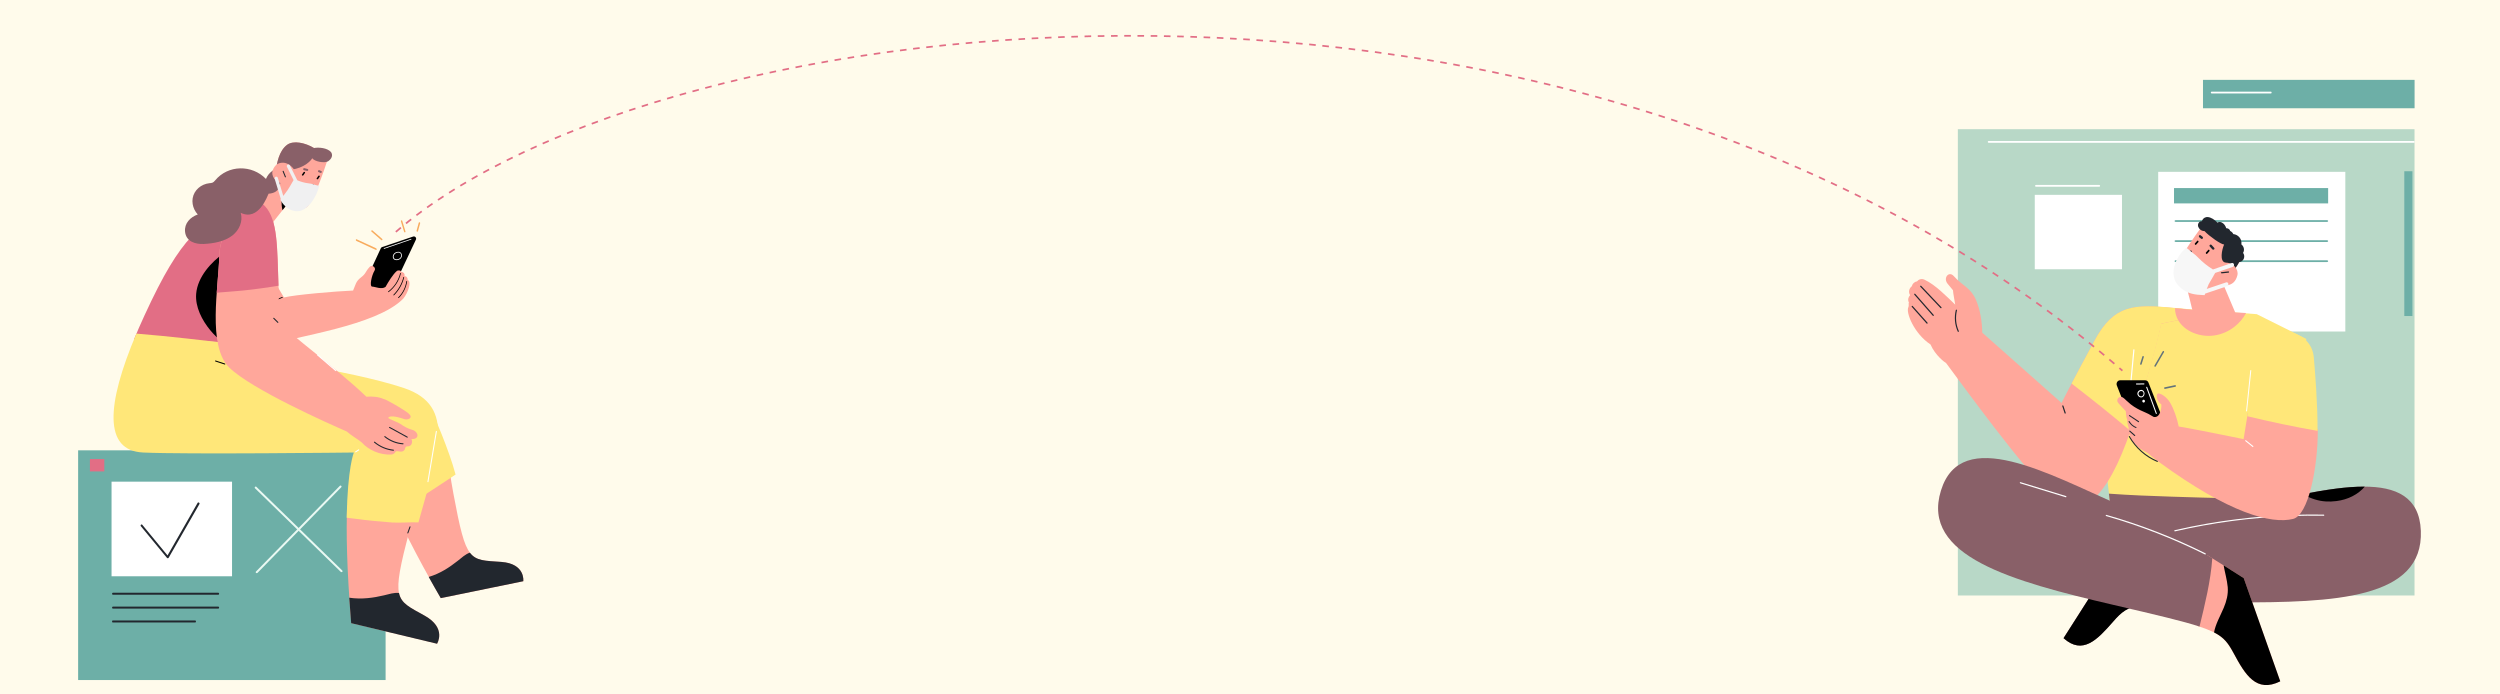 <svg xmlns="http://www.w3.org/2000/svg" fill="none" viewBox="0 0 1440 400" height="400" width="1440">
<rect x="0" y="0" width="1440" height="400" fill="#808080" stroke="none"/>
<g clip-path="url(#clip0_2348_31150)">
<rect fill="white" height="400" width="1440"></rect>
<rect fill="#FFE779" height="775" width="1442" y="-97" x="-2" opacity="0.15"></rect>
<path fill="#B8D8C7" d="M1390.76 74.421H1127.72V343H1390.76V74.421Z"></path>
<path fill="#6DAFA7" d="M1390.8 46H1268.92V62.356H1390.8V46Z"></path>
<path fill="white" d="M1222.26 112.231H1172.03V155.097H1222.26V112.231Z"></path>
<path fill="white" d="M1350.91 98.977H1243.12V190.953H1350.91V98.977Z"></path>
<path fill="#6DAFA7" d="M1341.01 108.323H1252.23V117.159H1341.01V108.323Z"></path>
<path fill="#6DAFA7" d="M1340.31 126.803H1253.26C1252.33 126.803 1252.33 127.823 1253.26 127.823H1340.31C1341.24 127.823 1341.24 126.803 1340.31 126.803Z"></path>
<path fill="#6DAFA7" d="M1340.31 138.359H1253.26C1252.33 138.359 1252.33 139.378 1253.26 139.378H1340.31C1341.24 139.378 1341.24 138.359 1340.31 138.359Z"></path>
<path fill="#6DAFA7" d="M1340.31 149.914H1253.26C1252.33 149.914 1252.33 150.933 1253.26 150.933H1340.31C1341.24 150.976 1341.24 149.914 1340.31 149.914Z"></path>
<path fill="#6DAFA7" d="M1389.56 98.637H1384.88V182.031H1389.56V98.637Z"></path>
<path fill="white" d="M1307.96 52.797H1273.94C1273.26 52.797 1273.26 53.817 1273.94 53.817H1307.96C1308.64 53.859 1308.64 52.797 1307.96 52.797Z"></path>
<path fill="white" d="M1390.76 81.219V82.238H1145.47C1144.79 82.238 1144.79 81.219 1145.47 81.219H1390.76Z"></path>
<path fill="white" d="M1209.15 106.539H1172.71C1172.03 106.539 1172.03 107.558 1172.71 107.558H1209.15C1209.83 107.558 1209.83 106.539 1209.15 106.539Z"></path>
<path fill="#6DAFA7" d="M222.105 259.387H45V391.704H222.105V259.387Z"></path>
<path fill="white" d="M133.65 277.439H64.253V331.934H133.65V277.439Z"></path>
<path fill="#E26E85" d="M60.082 264.421H51.789V271.535H60.082V264.421Z"></path>
<path fill="#EAF9F3" d="M196.742 329.563C196.597 329.563 196.451 329.514 196.306 329.417L146.889 281.263C146.646 281.021 146.646 280.682 146.889 280.44C147.131 280.198 147.471 280.198 147.713 280.44L197.13 328.595C197.373 328.837 197.373 329.175 197.13 329.417C197.033 329.514 196.888 329.563 196.742 329.563Z"></path>
<path fill="#EAF9F3" d="M147.907 330.143C147.762 330.143 147.616 330.095 147.471 329.998C147.228 329.756 147.228 329.418 147.471 329.176L195.724 279.859C195.966 279.617 196.306 279.617 196.548 279.859C196.791 280.101 196.791 280.44 196.548 280.682L148.295 329.998C148.198 330.095 148.053 330.143 147.907 330.143Z"></path>
<path fill="#22272E" d="M125.648 341.42H65.126C64.35 341.42 64.35 342.581 65.126 342.581H125.648C126.424 342.581 126.424 341.42 125.648 341.42Z"></path>
<path fill="#22272E" d="M125.648 349.405H65.126C64.35 349.405 64.35 350.567 65.126 350.567H125.648C126.424 350.567 126.424 349.405 125.648 349.405Z"></path>
<path fill="#22272E" d="M112.409 357.391H64.98C64.398 357.391 64.398 358.552 64.98 358.552H112.409C113.039 358.552 113.039 357.391 112.409 357.391Z"></path>
<path fill="#22272E" d="M113.815 289.684C108.044 299.75 102.273 309.865 96.502 319.932C91.653 314.027 86.803 308.123 81.954 302.267C81.469 301.686 80.644 302.509 81.129 303.09C86.173 309.188 91.168 315.286 96.211 321.384C96.454 321.674 96.987 321.577 97.133 321.287C103.049 310.978 108.966 300.621 114.882 290.313C115.222 289.635 114.203 289.006 113.815 289.684Z"></path>
<path fill="black" d="M237.989 136.248L220.096 142.305C219.774 142.414 219.497 142.651 219.359 142.984L206.599 170.499C206.121 171.52 207.103 172.619 208.163 172.26L225.832 166.28C226.153 166.171 226.43 165.934 226.568 165.601L239.585 137.999C240.031 136.989 239.049 135.89 237.989 136.248Z"></path>
<path fill="white" d="M229.608 149.646C230.925 149.2 231.519 148.104 231.504 147.107C231.488 146.111 230.86 145.106 229.658 145.047C228.317 145 227.215 145.552 226.62 146.541C226.174 147.337 226.136 148.28 226.536 148.932C226.925 149.552 227.646 149.881 228.525 149.834C228.954 149.832 229.286 149.755 229.608 149.646ZM229.661 145.476C230.605 145.515 231.06 146.327 231.064 147.077C231.069 148.149 230.303 149.268 228.544 149.362C227.804 149.398 227.256 149.154 226.953 148.684C226.628 148.149 226.657 147.388 227.05 146.754C227.518 145.915 228.47 145.45 229.661 145.476Z"></path>
<path fill="white" d="M221.163 142.914C226.325 141.131 231.529 139.368 236.691 137.585C236.948 137.498 237.089 137.915 236.832 138.002C231.671 139.786 226.466 141.548 221.305 143.332C221.058 143.451 220.906 143.001 221.163 142.914Z"></path>
<path fill="#FFA79B" d="M136.055 176.512C141.494 174.656 159.574 164.594 159.574 164.594L163.545 171.345C169.703 169.775 193.5 167.76 203.371 167.353C204.837 164.094 204.885 162.1 207.878 159.832C211 157.449 210.246 156.633 212.937 153.717C214.282 152.259 216.808 154.079 215.757 155.836C214.032 158.657 212.689 165.068 214.393 165.09C216.051 165.1 219.718 166.919 222.054 165.272C223.639 162.415 226.391 157.93 228.548 156.113C229.34 155.452 231.001 155.735 231.155 156.667C231.185 156.65 231.231 156.662 231.26 156.644C232.127 156.647 233.417 157.502 232.961 159.067C234.24 159.102 234.883 160.062 234.814 161.282C237.327 162.009 235.003 168.76 232.245 172.03C216.765 187.919 168.556 193.844 156.306 198.636C143.981 203.433 144.415 196.612 136.055 176.512Z"></path>
<path fill="black" d="M158.128 172.841L162.583 171.051C162.834 170.943 162.97 171.375 162.719 171.483C161.224 172.085 159.758 172.67 158.263 173.272C157.966 173.368 157.859 172.92 158.128 172.841Z"></path>
<path fill="black" d="M229.384 171.304C231.92 168.793 233.542 165.599 234.063 162.07C234.106 161.808 234.531 161.795 234.505 162.085C233.96 165.708 232.301 169.041 229.695 171.632C229.495 171.828 229.184 171.499 229.384 171.304Z"></path>
<path fill="black" d="M223.632 167.88C227.059 165.278 229.454 161.592 230.493 157.404C230.565 157.126 230.983 157.235 230.911 157.513C229.848 161.793 227.382 165.561 223.855 168.26C223.639 168.426 223.415 168.046 223.632 167.88Z"></path>
<path fill="black" d="M226.634 169.773C229.423 166.957 231.38 163.528 232.351 159.694C232.423 159.416 232.841 159.524 232.769 159.803C231.803 163.712 229.793 167.251 226.945 170.102C226.775 170.28 226.435 169.969 226.634 169.773Z"></path>
<path fill="#E26E85" d="M136.996 197.343L156.783 126.878L140.731 114.875C114.882 129.636 104.989 134.379 83.215 181.711C80.984 186.502 78.996 191.148 77.153 195.601C97.133 196.182 117.065 196.714 136.996 197.343Z"></path>
<path fill="black" d="M129.092 145.655C121.478 151.076 113.815 159.545 112.991 169.225C112.361 176.774 116.386 184.47 121.041 190.132C123.127 192.649 125.551 195.117 128.316 197.004C131.225 197.101 134.087 197.149 136.996 197.246L154.309 135.686C145.338 137.283 136.511 140.38 129.092 145.655Z"></path>
<path fill="#FFA79B" d="M288.739 323.658C270.214 322.351 268.613 324.336 261.193 284.505C260.32 279.908 259.593 275.358 258.963 271.003C258.284 271.39 257.556 271.777 256.877 272.164C250.524 275.697 243.881 278.794 237.14 281.553C232.872 283.295 228.556 284.941 224.288 286.78C229.914 300.04 239.031 318.77 253.919 344.517L301.445 334.789C301.445 334.789 302.754 324.674 288.739 323.658Z"></path>
<path fill="#22272E" d="M288.739 323.658C279.379 322.98 274.336 323.174 270.65 318.334C268.031 319.205 265.897 321.287 263.667 323.029C261.29 324.868 258.865 326.659 256.247 328.207C253.289 329.95 250.185 331.353 246.936 332.321C249.069 336.193 251.397 340.258 253.87 344.517L301.396 334.789C301.444 334.789 302.754 324.674 288.739 323.658Z"></path>
<path fill="#FFA79B" d="M244.608 354.632C227.586 345.146 225.21 346.356 235.927 305.267C237.14 300.524 238.497 295.927 239.855 291.474C239.031 291.523 238.158 291.619 237.334 291.668C229.72 292.2 222.057 292.2 214.444 291.813C209.594 291.571 204.793 291.184 199.944 291.039C199.362 306.09 199.701 327.917 202.32 358.89L251.785 370.748C251.737 370.796 257.459 361.794 244.608 354.632Z"></path>
<path fill="#FFE779" d="M199.701 298.201C201.544 298.395 203.338 298.637 205.181 298.879C212.067 299.847 219.002 300.428 225.937 300.96C229.574 301.25 237.382 300.67 241.019 300.912C251.737 261.662 263.424 233.882 232.726 223.526C201.107 212.878 135.008 204.167 135.008 204.167L136.657 198.311C117.307 196.085 97.957 193.713 78.559 192.165C61.052 233.495 59.743 259.533 82.391 260.646C106.929 261.807 203.823 260.646 203.823 260.646C203.823 260.646 200.186 269.26 199.701 298.201Z"></path>
<path fill="#22272E" d="M244.608 354.632C236.024 349.841 231.126 347.759 229.817 341.565C226.956 341.226 223.997 342.242 221.136 342.92C218.081 343.646 214.977 344.227 211.825 344.517C208.236 344.856 204.696 344.807 201.156 344.275C201.495 348.921 201.835 353.809 202.271 358.939L251.737 370.796C251.737 370.796 257.459 361.794 244.608 354.632Z"></path>
<path fill="#FFE779" d="M249.36 238.093C249.36 238.093 258.575 258.806 262.406 273.325C262.406 273.325 236.315 291.087 227.974 294.62C219.681 298.201 249.36 238.093 249.36 238.093Z"></path>
<path fill="#22272E" d="M235.879 303.38C235.442 304.541 235.054 305.751 234.618 306.913C234.472 307.251 235.054 307.445 235.2 307.058C235.636 305.896 236.024 304.686 236.461 303.525C236.606 303.186 236.024 303.041 235.879 303.38Z"></path>
<path fill="black" d="M129.577 209.394C127.782 208.813 125.988 208.232 124.242 207.651C123.854 207.555 123.709 208.087 124.097 208.232L129.431 209.975C129.771 210.071 129.916 209.539 129.577 209.394Z"></path>
<path fill="white" d="M251.058 248.401C249.457 258.081 247.809 267.712 246.208 277.391C246.16 277.778 246.693 277.923 246.79 277.536C248.391 267.857 250.039 258.226 251.64 248.547C251.688 248.208 251.106 248.014 251.058 248.401Z"></path>
<path fill="white" d="M206.49 258.855C205.908 259.242 205.326 259.629 204.696 260.017C204.357 260.21 204.696 260.743 204.987 260.549C205.569 260.162 206.151 259.775 206.781 259.387C207.072 259.145 206.781 258.661 206.49 258.855Z"></path>
<path fill="#FFA79B" d="M167.985 114.73C167.306 114.972 151.933 134.863 151.933 134.863L140.731 114.924L158.335 103.889L167.985 114.73Z"></path>
<path fill="black" d="M162.699 121.07C165.463 117.586 167.694 114.827 167.985 114.73L163.475 109.6C162.069 113.327 161.826 117.295 162.699 121.07Z"></path>
<path fill="#FFA79B" d="M237.576 247.627C234.812 246.853 232.678 245.643 230.496 244.094C230.011 243.61 224.046 241.287 223.561 240.755C224.725 238.625 230.981 240.803 233.163 241.481C234.86 241.965 238.303 240.803 235.442 238.238C232.969 236.06 222.009 229.769 221.088 229.866C217.984 228.511 214.444 228.22 211.049 228.511C192.475 210.797 167.888 193.81 160.759 185.292C160.759 185.292 160.662 174.887 160.42 164.579C160.323 160.417 160.129 155.48 159.935 149.721C159.159 129.685 157.219 118.505 145.629 114.246C145.629 114.246 126.715 128.91 126.327 147.011C125.939 165.111 119.247 199.279 132.098 211.765C144.998 224.3 189.178 243.949 199.75 248.547C201.98 250.628 206.781 253.435 208.236 254.742C212.31 259.291 219.002 262.195 225.355 261.807C226.519 261.759 227.295 261.13 227.731 260.355C227.925 259.968 228.362 259.823 228.798 259.872C229.429 259.968 230.059 260.065 230.69 260.114C232.29 260.259 233.211 259.242 233.405 258.032C233.502 257.5 233.987 257.065 234.521 257.113C234.521 257.113 234.521 257.113 234.569 257.113C237.091 257.307 237.916 254.645 236.994 252.902C237.091 252.902 237.14 252.902 237.237 252.902C241.941 252.999 241.019 248.595 237.576 247.627Z"></path>
<path fill="#E26E85" d="M134.426 167.821C141.797 167.289 149.12 166.321 156.443 165.208C157.752 165.014 159.11 164.772 160.42 164.579C160.323 160.417 160.129 155.48 159.935 149.721C159.159 129.685 157.219 118.505 145.629 114.246C145.629 114.246 126.715 128.91 126.327 147.011C126.182 152.915 125.406 160.562 124.824 168.596C127.976 168.305 131.177 168.063 134.426 167.821Z"></path>
<path fill="#22272E" d="M226.616 259C222.639 258.565 218.954 257.016 215.899 254.451C215.608 254.209 215.171 254.645 215.462 254.887C218.663 257.548 222.445 259.194 226.616 259.629C227.004 259.629 227.004 259 226.616 259Z"></path>
<path fill="#22272E" d="M232.145 255.322C228.362 255.032 224.822 253.628 221.864 251.257C221.573 251.015 221.136 251.451 221.427 251.693C224.531 254.209 228.168 255.661 232.145 255.951C232.533 255.951 232.533 255.322 232.145 255.322Z"></path>
<path fill="#22272E" d="M234.763 251.547C231.369 249.66 227.926 247.821 224.531 245.933C224.191 245.74 223.9 246.272 224.24 246.466C227.635 248.353 231.078 250.192 234.472 252.08C234.763 252.273 235.054 251.741 234.763 251.547Z"></path>
<path fill="#22272E" d="M160.274 185.486C159.498 184.712 158.674 183.889 157.898 183.115C157.607 182.824 157.219 183.26 157.462 183.55C158.237 184.324 159.062 185.147 159.838 185.922C160.129 186.164 160.517 185.728 160.274 185.486Z"></path>
<path fill="white" d="M193.639 213.266C190.147 210.265 186.607 207.264 183.116 204.215C182.825 203.973 182.388 204.409 182.679 204.651C186.171 207.652 189.711 210.652 193.203 213.701C193.494 213.943 193.93 213.508 193.639 213.266Z"></path>
<path fill="#FFA79B" d="M165.415 83.418C170.119 80.03 180.157 83.466 184.958 88.451C187.044 90.629 189.42 89.758 188.644 92.129C186.753 97.985 180.109 117.537 176.278 119.57C168.567 123.635 161.002 116.908 159.45 109.455C157.946 102.05 158.722 88.257 165.415 83.418Z"></path>
<path fill="#896068" d="M190.632 87.58C188.547 85.16 183.504 84.724 180.885 85.257C175.793 82.159 169.003 80.756 165.415 83.369C160.953 86.612 159.11 93.823 158.819 100.502C161.244 100.502 162.699 98.904 165.269 97.743C172.738 98.033 178.363 93.726 179.866 91.161C181.079 93 186.898 94.258 189.129 92.806C192.136 90.629 191.263 88.354 190.632 87.58Z"></path>
<path fill="black" d="M174.871 99.195C174.58 99.63 174.241 100.114 173.95 100.55C173.61 100.986 174.386 101.421 174.726 100.986C175.017 100.55 175.356 100.066 175.647 99.63C175.987 99.146 175.211 98.711 174.871 99.195Z"></path>
<path fill="black" d="M183.358 101.324C183.067 101.76 182.728 102.244 182.437 102.679C182.097 103.115 182.873 103.551 183.213 103.115C183.504 102.679 183.843 102.195 184.134 101.76C184.473 101.276 183.698 100.84 183.358 101.324Z"></path>
<path fill="#22272E" d="M180.448 106.115C180.158 105.873 179.77 106.309 180.061 106.551C180.691 107.083 180.061 107.858 179.43 108.003C178.8 108.148 178.121 107.906 177.539 107.664C177.199 107.519 176.908 108.051 177.296 108.196C178.266 108.584 179.479 108.971 180.4 108.196C181.03 107.664 181.079 106.648 180.448 106.115Z"></path>
<path fill="#896068" d="M177.102 97.308C176.52 97.162 175.89 97.017 175.308 96.872C174.58 96.678 174.338 97.84 175.065 98.033C175.647 98.179 176.278 98.324 176.86 98.469C177.636 98.614 177.878 97.453 177.102 97.308Z"></path>
<path fill="#896068" d="M185.055 98.517C184.716 98.372 184.376 98.227 183.989 98.033C183.31 97.743 182.776 98.808 183.455 99.098C183.795 99.243 184.134 99.388 184.522 99.582C185.249 99.872 185.783 98.808 185.055 98.517Z"></path>
<path fill="#22272E" d="M173.999 113.617C173.271 113.423 172.786 112.794 172.738 112.068C172.689 111.681 172.107 111.73 172.156 112.117C172.253 113.133 172.932 113.907 173.902 114.198C174.29 114.295 174.387 113.714 173.999 113.617Z"></path>
<path fill="#896068" d="M163.523 97.453C163.426 97.259 163.233 97.162 163.087 97.162C163.136 96.872 162.942 96.533 162.505 96.533C158.286 96.727 154.746 99.243 153.194 103.067C145.144 94.742 131.371 94.839 123.854 103.986C122.787 105.293 122.205 105.39 120.556 105.535C119.441 105.632 118.326 105.97 117.259 106.406C115.125 107.326 113.282 108.923 112.118 110.955C109.79 115.069 110.809 120.199 113.913 123.538C109.645 125.039 106.105 128.62 106.59 133.46C107.172 139.122 112.506 140.768 117.404 140.526C122.981 140.235 129.237 139.17 133.796 135.686C137.772 132.637 140.1 127.458 138.645 122.57C148.975 127.604 154.018 112.891 154.697 111.584C162.214 111.004 160.953 105.244 161.923 103.793C164.105 100.84 165.124 100.695 163.523 97.453Z"></path>
<path fill="#FFA79B" d="M157.074 98.179C156.007 101.082 158.528 105.341 162.796 105.535C165.027 103.018 167.306 100.598 169.634 98.179C168.809 96.388 166.045 93.871 163.329 93.726C160.274 93.581 158.189 95.033 157.074 98.179Z"></path>
<path fill="#22272E" d="M163.378 98.566C163.814 99.63 164.251 100.695 164.687 101.808C164.833 102.147 164.299 102.341 164.105 102.002C164.057 101.953 164.057 101.857 164.008 101.808C164.008 101.76 164.008 101.76 164.008 101.711C163.62 100.744 163.184 99.776 162.796 98.759C162.699 98.372 163.232 98.178 163.378 98.566Z"></path>
<path fill="#F0F0F1" d="M165.716 94.847C166.181 94.615 166.745 94.803 166.976 95.267L171.248 103.841C173.336 104.747 175.546 105.342 177.852 105.618C179.24 105.784 179.513 105.873 180.151 106.082C180.728 106.271 181.603 106.557 183.869 107.085C183.1 110.265 181.702 113.354 179.865 115.931C178.342 118.098 176.541 119.782 174.674 120.787C172.377 121.993 170.689 121.721 169.42 121.488C165.197 120.72 162.713 117.279 161.484 115.094C161.586 114.959 161.685 114.827 161.781 114.699C161.762 114.658 161.746 114.616 161.732 114.572L158.211 102.969C158.061 102.473 158.342 101.948 158.838 101.797C159.335 101.646 159.86 101.926 160.011 102.422L163.177 112.856C164.356 111.306 165.011 110.46 165.614 109.578C166.451 108.355 167.188 107.063 169.091 103.729L165.293 96.106C165.062 95.642 165.251 95.078 165.716 94.847Z" clip-rule="evenodd" fill-rule="evenodd"></path>
<path fill="#F8AB5D" d="M216.662 143.021C212.904 141.308 209.169 139.54 205.411 137.827C204.896 137.562 204.762 138.542 205.264 138.764C209.021 140.477 212.756 142.245 216.514 143.958C217.029 144.223 217.163 143.243 216.662 143.021Z"></path>
<path fill="#F8AB5D" d="M220.13 137.597L214.542 132.736C214.109 132.352 213.532 133.045 214.001 133.417L219.589 138.279C220.071 138.694 220.612 138.013 220.13 137.597Z"></path>
<path fill="#F8AB5D" d="M230.919 127.516L232.756 133.524C232.94 134.125 233.733 133.882 233.549 133.281L231.713 127.274C231.552 126.619 230.722 126.872 230.919 127.516Z"></path>
<path fill="#F8AB5D" d="M241.186 128.313C240.787 129.843 240.374 131.33 239.938 132.871C239.757 133.442 240.636 133.737 240.767 133.134C241.167 131.604 241.58 130.116 242.016 128.575C242.16 128.015 241.331 127.753 241.186 128.313Z"></path>
<path fill="#FFE779" d="M1239.41 183.319L1276.25 179.222L1299.9 180.959L1328.4 195.197C1328.4 195.197 1321.97 313.809 1319.27 313.136C1316.52 312.462 1217.09 306.962 1217.09 304.886C1217.09 302.809 1210.56 249.266 1210.56 249.266L1239.41 183.319Z"></path>
<path fill="#FFA79B" d="M1206.34 196.396C1191.55 223.841 1187.45 232.091 1187.45 232.091L1141.78 191.625C1141.67 185.283 1140.66 178.773 1138.24 172.936C1135.2 165.696 1130.48 164.741 1125.42 159.073C1122.49 155.761 1119 160.251 1121.93 163.563L1124.91 167.155C1124.97 168.951 1125.98 173.665 1126.2 175.461C1121.31 170.803 1114.79 164.012 1108.49 161.093C1106.74 160.308 1105.11 160.925 1104.16 162.104C1102.69 162.272 1101.51 163.507 1101.18 164.91C1099.77 165.976 1098.98 168.165 1100.22 170.017C1099.26 171.027 1098.76 172.487 1099.43 174.058C1099.49 174.17 1099.55 174.227 1099.55 174.339C1099.15 174.732 1099.66 176.135 1099.26 176.808C1097.52 179.895 1102.58 192.243 1111.97 198.416C1114.73 204.815 1120.47 208.968 1120.92 209.08C1130.87 222.438 1165.35 270.032 1182.16 285.635C1201.23 303.37 1216.92 281.145 1229.63 240.679C1242.34 200.156 1244.76 186.462 1244.76 186.462L1277.43 179.615C1235.98 177.145 1221.19 168.895 1206.34 196.396Z"></path>
<path fill="#FFE779" d="M1277.6 179.558L1276.81 179.727L1254.65 184.385L1244.93 186.406C1244.93 186.406 1242.51 200.156 1229.8 240.622C1228.95 243.26 1228.11 245.842 1227.27 248.312C1216.19 238.883 1204.77 229.846 1193.24 220.923C1196.17 215.366 1200.38 207.396 1206.4 196.284C1217.82 175.125 1229.18 175.181 1252.85 177.37C1259.66 177.987 1267.42 178.829 1276.53 179.39C1276.87 179.502 1277.21 179.502 1277.6 179.558Z"></path>
<path fill="white" d="M1228.78 201.503C1227.77 212.616 1226.76 223.729 1225.69 234.842C1225.64 235.291 1226.37 235.291 1226.37 234.842C1227.38 223.729 1228.39 212.616 1229.46 201.503C1229.46 201.054 1228.78 201.054 1228.78 201.503Z"></path>
<path fill="#22272E" d="M1189.87 237.816C1189.42 236.469 1188.97 235.066 1188.52 233.719C1188.4 233.326 1187.73 233.494 1187.84 233.887C1188.29 235.234 1188.74 236.638 1189.19 237.985C1189.3 238.434 1189.98 238.265 1189.87 237.816Z"></path>
<path fill="#22272E" d="M1118.27 176.977C1114.39 172.88 1110.46 168.726 1106.58 164.629C1106.29 164.292 1105.79 164.798 1106.07 165.134C1109.95 169.231 1113.89 173.385 1117.77 177.482C1118.1 177.762 1118.55 177.257 1118.27 176.977Z"></path>
<path fill="#22272E" d="M1113.83 181.41C1110.29 177.369 1106.69 173.272 1103.14 169.231C1102.86 168.895 1102.36 169.4 1102.64 169.736C1106.18 173.777 1109.78 177.874 1113.32 181.915C1113.61 182.196 1114.11 181.691 1113.83 181.41Z"></path>
<path fill="#22272E" d="M1110.23 185.844C1107.36 182.645 1104.55 179.446 1101.68 176.247C1101.4 175.91 1100.9 176.415 1101.18 176.752C1104.04 179.951 1106.86 183.15 1109.72 186.35C1110.06 186.686 1110.57 186.181 1110.23 185.844Z"></path>
<path fill="#22272E" d="M1128.28 190.671C1126.6 186.911 1126.26 182.814 1127.22 178.773C1127.33 178.324 1126.65 178.155 1126.54 178.604C1125.53 182.814 1125.92 187.079 1127.67 191.008C1127.83 191.457 1128.45 191.064 1128.28 190.671Z"></path>
<path fill="#896068" d="M1251.06 286.084C1238.96 285.691 1226.82 285.242 1214.72 284.344C1215.96 294.951 1217.03 304.044 1217.03 304.885C1217.03 306.962 1316.46 312.462 1319.22 313.136C1320.06 313.36 1320.51 302.64 1320.74 287.655C1297.51 287.318 1274.28 286.869 1251.06 286.084Z"></path>
<path fill="#896068" d="M1298.47 290.293C1339.86 282.323 1392.89 266.44 1394.41 305.784C1395.93 345.071 1344.53 347.092 1287.22 346.979C1229.97 346.811 1226.93 346.811 1217.09 358.092C1207.92 368.644 1199.48 377.399 1188.57 367.577L1222.26 314.764C1222.32 314.82 1277.71 294.334 1298.47 290.293Z"></path>
<path fill="black" d="M1333.33 287.655C1337.44 288.946 1341.55 289.171 1345.82 288.609C1352.46 287.767 1358.19 284.849 1362.13 280.303C1351.5 280.247 1339.24 282.155 1326.81 284.568C1328.67 286.084 1331.53 287.094 1333.33 287.655Z"></path>
<path fill="black" d="M1232.38 311.115C1226.25 313.304 1222.32 314.764 1222.32 314.764L1188.63 367.577C1199.6 377.399 1207.98 368.587 1217.14 358.092C1222.09 352.423 1225.3 349.617 1234.35 348.214C1231.93 336.147 1231.65 323.519 1232.38 311.115Z"></path>
<path fill="#FFA79B" d="M1292.39 333.004C1292.39 333.004 1283.34 327.167 1271.36 319.759C1269.73 333.397 1268.1 347.036 1265.62 360.506C1279.4 364.883 1282.27 368.363 1286.54 376.277C1293.24 388.736 1299.59 399.288 1313.37 392.441L1292.39 333.004Z"></path>
<path fill="#896068" d="M1274.28 321.555C1257.41 311.06 1233 296.299 1220.52 290.798C1180.08 273.007 1129.69 244.776 1117.99 282.548C1106.29 320.32 1158.6 334.744 1217.42 348.439C1242.51 354.276 1257.47 357.812 1266.92 360.899C1270.06 347.934 1273.33 334.913 1274.28 321.555Z"></path>
<path fill="black" d="M1292.39 333.004C1292.39 333.004 1287.78 330.03 1280.81 325.652C1281.54 329.805 1282.77 333.902 1283.17 338.168C1283.51 342.377 1282.49 346.25 1280.86 350.122C1278.78 355.005 1276.14 359.495 1275.29 364.266C1281.26 367.297 1283.56 370.664 1286.6 376.277C1293.29 388.737 1299.65 399.288 1313.43 392.441L1292.39 333.004Z"></path>
<path fill="white" d="M1270.4 318.748C1252.12 309.6 1233 302.192 1213.32 296.579C1212.87 296.467 1212.7 297.14 1213.15 297.253C1232.78 302.865 1251.84 310.274 1270.06 319.366C1270.46 319.534 1270.8 318.973 1270.4 318.748Z"></path>
<path fill="white" d="M1338.45 296.411C1316.01 296.018 1293.63 297.758 1271.53 301.574C1265.17 302.697 1258.87 303.932 1252.63 305.391C1252.18 305.503 1252.41 306.177 1252.8 306.064C1274.68 301.013 1297.06 298.038 1319.5 297.253C1325.8 297.028 1332.15 296.972 1338.45 297.084C1338.9 297.141 1338.9 296.411 1338.45 296.411Z"></path>
<path fill="white" d="M1190.04 285.747C1181.32 283.053 1172.54 280.359 1163.83 277.721C1163.38 277.609 1163.21 278.226 1163.66 278.395C1172.38 281.089 1181.15 283.783 1189.87 286.42C1190.26 286.533 1190.43 285.915 1190.04 285.747Z"></path>
<path fill="#FFA79B" d="M1273.61 184.946C1278.44 183.768 1283.17 182.421 1287.95 181.074L1277.49 156.435L1259.15 164.573C1259.49 164.854 1262.42 176.808 1264.72 186.574C1267.7 186.013 1270.68 185.62 1273.61 184.946Z"></path>
<path fill="#FFA79B" d="M1291.6 144.256C1291.49 137.914 1281.99 131.403 1274.45 130.505C1271.19 130.112 1270.4 127.474 1268.83 129.663C1264.95 135.164 1252.29 151.833 1252.85 158.343C1253.7 167.828 1265.17 169.961 1272.65 166.425C1280.19 162.889 1291.77 153.236 1291.6 144.256Z"></path>
<path fill="#22272E" d="M1292 145.659C1293.01 144.031 1292.5 142.011 1291.15 140.888C1291.1 140.832 1291.1 140.832 1291.04 140.776C1291.49 137.633 1289.19 135.107 1286.37 134.827C1286.04 134.041 1285.42 133.424 1284.57 133.031C1284.46 132.694 1284.35 132.413 1284.12 132.189C1283.62 131.684 1283 131.459 1282.32 131.459C1281.87 130.056 1281.09 128.821 1279.74 128.148C1278.89 127.699 1277.94 127.811 1277.21 128.204C1275.58 126.52 1273.55 125.117 1271.53 125.005C1270.68 124.949 1269 125.342 1268.26 127.418C1267.42 127.362 1266.63 127.811 1266.24 128.709C1265.68 130.056 1266.35 131.459 1267.42 132.301C1268.04 132.806 1268.94 133.143 1269.78 133.087C1272.37 135.949 1279.4 140.888 1281.09 140.832C1279.79 143.807 1278.33 150.654 1281.87 151.271C1282.55 154.246 1279.23 159.129 1280.86 161.206C1284.46 158.287 1287.84 154.751 1289.8 150.935C1289.86 150.935 1289.97 150.935 1290.09 150.935C1292.62 150.373 1293.4 147.455 1292 145.659Z"></path>
<path fill="#FFA79B" d="M1288.74 158.568C1289.58 155.2 1286.26 150.879 1281.48 151.328C1279.29 154.415 1277.04 157.445 1274.73 160.42C1275.86 162.328 1279.29 164.629 1282.32 164.405C1285.76 164.068 1287.84 162.16 1288.74 158.568Z"></path>
<path fill="#22272E" d="M1283.56 156.323C1282.21 156.491 1280.86 156.603 1279.51 156.772C1279.06 156.828 1279.18 157.445 1279.63 157.445C1279.74 157.445 1279.79 157.445 1279.91 157.445C1279.96 157.445 1279.96 157.445 1280.02 157.445C1281.26 157.333 1282.44 157.165 1283.67 157.052C1284.12 156.94 1284.01 156.267 1283.56 156.323Z"></path>
<path fill="black" d="M1272.59 144.705C1272.2 145.154 1271.75 145.659 1271.36 146.108C1270.91 146.613 1270.23 145.827 1270.68 145.378C1271.08 144.929 1271.53 144.424 1271.92 143.975C1272.31 143.47 1272.99 144.2 1272.59 144.705Z"></path>
<path fill="black" d="M1266.24 139.485C1265.85 139.934 1265.4 140.439 1265 140.888C1264.55 141.394 1263.88 140.608 1264.33 140.159C1264.72 139.71 1265.17 139.205 1265.57 138.756C1265.96 138.25 1266.63 138.98 1266.24 139.485Z"></path>
<path fill="#22272E" d="M1262.36 144.424C1262.75 144.593 1262.53 145.21 1262.13 145.042C1261.23 144.705 1260.78 145.771 1261.01 146.501C1261.23 147.231 1261.85 147.736 1262.42 148.241C1262.75 148.521 1262.36 149.083 1262.02 148.802C1261.12 148.016 1260.05 147.006 1260.33 145.659C1260.45 144.705 1261.46 144.088 1262.36 144.424Z"></path>
<path fill="#22272E" d="M1273.89 141.113C1274.39 141.674 1274.84 142.179 1275.35 142.74C1275.97 143.414 1274.9 144.256 1274.28 143.582C1273.78 143.021 1273.33 142.516 1272.82 141.954C1272.26 141.281 1273.33 140.439 1273.89 141.113Z"></path>
<path fill="#22272E" d="M1267.59 135.556C1267.93 135.837 1268.26 136.118 1268.66 136.398C1269.33 136.96 1268.55 138.026 1267.87 137.521C1267.53 137.24 1267.2 136.96 1266.8 136.679C1266.13 136.118 1266.91 134.995 1267.59 135.556Z"></path>
<path fill="#22272E" d="M1258.25 155.088C1258.82 155.705 1259.77 155.874 1260.5 155.537C1260.9 155.369 1261.18 155.986 1260.78 156.155C1259.72 156.604 1258.54 156.379 1257.69 155.537C1257.41 155.2 1257.92 154.807 1258.25 155.088Z"></path>
<path fill="#FFA79B" d="M1293.74 180.288C1292.05 183.487 1289.64 186.237 1286.77 188.426C1283.62 190.84 1279.85 192.523 1275.63 193.197C1267.53 194.488 1258.42 191.064 1254.6 184.385C1253.47 182.365 1252.8 180.063 1252.8 177.482C1259.6 178.099 1267.36 178.941 1276.48 179.502L1276.14 179.222C1281.82 179.727 1287.78 179.951 1293.74 180.288Z"></path>
<path fill="#F7F7F7" d="M1286.77 152.273C1286.59 151.662 1286.02 151.315 1285.48 151.498L1274.65 155.212C1271.55 153.293 1268.72 151.03 1266.2 148.455C1264.79 147.013 1264.45 146.762 1263.66 146.168C1262.94 145.635 1261.86 144.824 1259.28 142.621C1256.44 145.079 1254.25 148.178 1253.01 151.498C1251.95 154.262 1251.67 157.083 1252.2 159.634C1252.88 162.759 1254.67 164.469 1256.04 165.74C1260.11 169.509 1265.15 169.765 1268.67 169.944C1269.09 169.965 1269.49 169.985 1269.86 170.011C1269.97 169.702 1270.07 169.408 1270.16 169.129L1282.82 164.859C1283.36 164.676 1283.68 164.032 1283.53 163.42C1283.38 162.809 1282.82 162.461 1282.28 162.644L1271.1 166.414C1271.98 163.983 1272.38 163.324 1273.32 161.753C1273.9 160.789 1274.69 159.48 1275.92 157.207L1286.12 153.712C1286.65 153.528 1286.94 152.884 1286.77 152.273Z" clip-rule="evenodd" fill-rule="evenodd"></path>
<path fill="black" d="M1246.3 250.434H1231.84C1231.03 250.434 1230.26 249.923 1229.97 249.105L1219.31 222.061C1218.73 220.63 1219.74 219.045 1221.18 219.045H1235.64C1236.45 219.045 1237.22 219.556 1237.51 220.374L1248.17 247.418C1248.75 248.85 1247.74 250.434 1246.3 250.434Z"></path>
<path fill="white" d="M1234.92 220.834C1233.47 220.834 1232.03 220.885 1230.59 220.885C1230.21 220.885 1230.21 221.499 1230.59 221.499C1232.03 221.499 1233.47 221.448 1234.92 221.448C1235.3 221.448 1235.3 220.834 1234.92 220.834Z"></path>
<path fill="white" d="M1233.57 224.566C1232.51 224.464 1231.41 225.18 1231.17 226.304C1231.17 226.356 1231.17 226.407 1231.17 226.458C1231.12 226.509 1231.12 226.56 1231.12 226.611C1231.12 227.838 1232.08 228.861 1233.23 228.912C1234.34 228.963 1235.16 227.992 1235.25 226.816C1235.3 225.742 1234.63 224.72 1233.57 224.566ZM1233.33 228.349C1232.47 228.349 1231.75 227.583 1231.75 226.662C1231.75 226.611 1231.75 226.611 1231.75 226.56L1231.79 226.509C1232.18 224.771 1234.72 224.771 1234.72 226.713C1234.63 227.531 1234.15 228.349 1233.33 228.349Z"></path>
<path fill="white" d="M1242.31 238.062C1240.49 233.052 1238.66 227.991 1236.79 222.981C1236.64 222.624 1236.07 222.777 1236.21 223.135L1241.74 238.216C1241.88 238.625 1242.46 238.471 1242.31 238.062Z"></path>
<path fill="white" d="M1234.72 231.877C1235.15 231.877 1235.49 231.51 1235.49 231.059C1235.49 230.607 1235.15 230.241 1234.72 230.241C1234.3 230.241 1233.96 230.607 1233.96 231.059C1233.96 231.51 1234.3 231.877 1234.72 231.877Z"></path>
<path fill="#FFA79B" d="M1322.47 244.146C1316.75 242.816 1311.09 241.487 1305.42 240.005C1301.86 239.085 1298.36 238.215 1294.76 237.755L1292.31 252.939C1292.31 252.939 1259.65 246.242 1254.94 245.679C1254.03 241.129 1252.16 235.506 1249.95 231.876C1247.83 228.451 1245 226.969 1243.75 226.662C1241.26 226.048 1242.17 231.365 1244.86 232.797C1245.24 233.614 1244.71 240.976 1240.53 240.158C1239.53 239.545 1238.52 238.982 1237.51 238.42C1236.4 237.653 1230.11 235.864 1225.5 231.314C1224.49 230.598 1223.15 228.758 1221.9 228.656C1220.27 228.502 1219.21 229.831 1219.69 231.467C1219.84 232.03 1224.01 236.375 1224.45 236.835C1224.73 238.727 1224.49 239.8 1225.21 241.487C1225.26 243.225 1225.55 244.81 1226.08 246.344C1225.93 253.501 1230.93 257.898 1236.74 260.709C1238.66 262.396 1241.06 264.288 1243.94 266.384C1284 295.575 1308.16 302.016 1320.84 298.898C1329.62 296.699 1335 269.809 1335.05 248.235C1335.05 247.878 1335.05 247.52 1335.05 247.162C1330.78 246.088 1326.65 245.117 1322.47 244.146Z"></path>
<path fill="#FFE779" d="M1294.47 239.749L1300.81 200.385L1292.45 194.966L1285.58 190.518C1288.47 190.263 1291.73 190.007 1295.14 189.803C1311.52 188.78 1331.4 189.496 1332.79 206.213C1333.51 214.955 1334.95 231.723 1334.91 248.184C1321.36 245.833 1307.87 242.97 1294.47 239.749Z"></path>
<path fill="white" d="M1297.83 256.926C1296.44 255.801 1295.04 254.677 1293.65 253.552C1293.36 253.296 1293.08 253.859 1293.36 254.114C1294.76 255.239 1296.15 256.364 1297.54 257.488C1297.83 257.693 1298.12 257.131 1297.83 256.926Z"></path>
<path fill="#22272E" d="M1231.99 242.612C1230.21 241.436 1228.48 240.26 1226.7 239.085C1226.37 238.88 1226.08 239.391 1226.42 239.647C1228.19 240.823 1229.92 241.998 1231.7 243.174C1231.99 243.379 1232.32 242.816 1231.99 242.612Z"></path>
<path fill="#22272E" d="M1230.4 245.985C1228.82 245.321 1227.52 244.196 1226.61 242.662C1226.42 242.305 1225.89 242.662 1226.08 242.969C1227.09 244.605 1228.53 245.832 1230.26 246.548C1230.64 246.701 1230.79 246.139 1230.4 245.985Z"></path>
<path fill="#22272E" d="M1229.83 250.638C1228.86 249.769 1227.9 248.9 1226.94 248.082C1226.66 247.827 1226.22 248.287 1226.51 248.542C1227.47 249.411 1228.43 250.28 1229.39 251.098C1229.68 251.354 1230.11 250.894 1229.83 250.638Z"></path>
<path fill="#22272E" d="M1242.74 265.463C1236.12 262.703 1230.5 257.744 1226.75 251.302C1226.56 250.945 1226.03 251.251 1226.22 251.609C1230.07 258.204 1235.78 263.265 1242.55 266.077C1242.94 266.179 1243.08 265.566 1242.74 265.463Z"></path>
<path fill="white" d="M1296.15 213.472C1295.33 221.192 1294.56 228.962 1293.75 236.682C1293.7 237.091 1294.28 237.091 1294.32 236.682C1295.14 228.962 1295.91 221.192 1296.73 213.472C1296.82 213.063 1296.2 213.063 1296.15 213.472Z"></path>
<path fill="#63737A" d="M1234 205.393C1233.57 206.795 1233.14 208.198 1232.71 209.563C1232.53 210.132 1233.39 210.359 1233.57 209.828C1234 208.426 1234.42 207.023 1234.85 205.658C1235.03 205.089 1234.17 204.824 1234 205.393Z"></path>
<path fill="#63737A" d="M1245.73 202.36L1240.95 210.587C1240.66 211.08 1241.41 211.572 1241.7 211.042C1243.3 208.312 1244.87 205.582 1246.48 202.815C1246.76 202.322 1246.01 201.867 1245.73 202.36Z"></path>
<path fill="#63737A" d="M1252.79 221.847C1250.79 222.264 1248.83 222.681 1246.83 223.098C1246.3 223.212 1246.51 224.121 1247.08 224.008C1249.08 223.591 1251.04 223.174 1253.04 222.757C1253.57 222.643 1253.36 221.733 1252.79 221.847Z"></path>
<path stroke-dasharray="3.81 3.81" stroke="#E26E85" d="M228 133.57C382.5 -3.05176e-05 907.5 -60.5 1222.5 213.5"></path>
</g>
<defs>
<clipPath id="clip0_2348_31150">
<rect fill="white" height="400" width="1440"></rect>
</clipPath>
</defs>
</svg>
